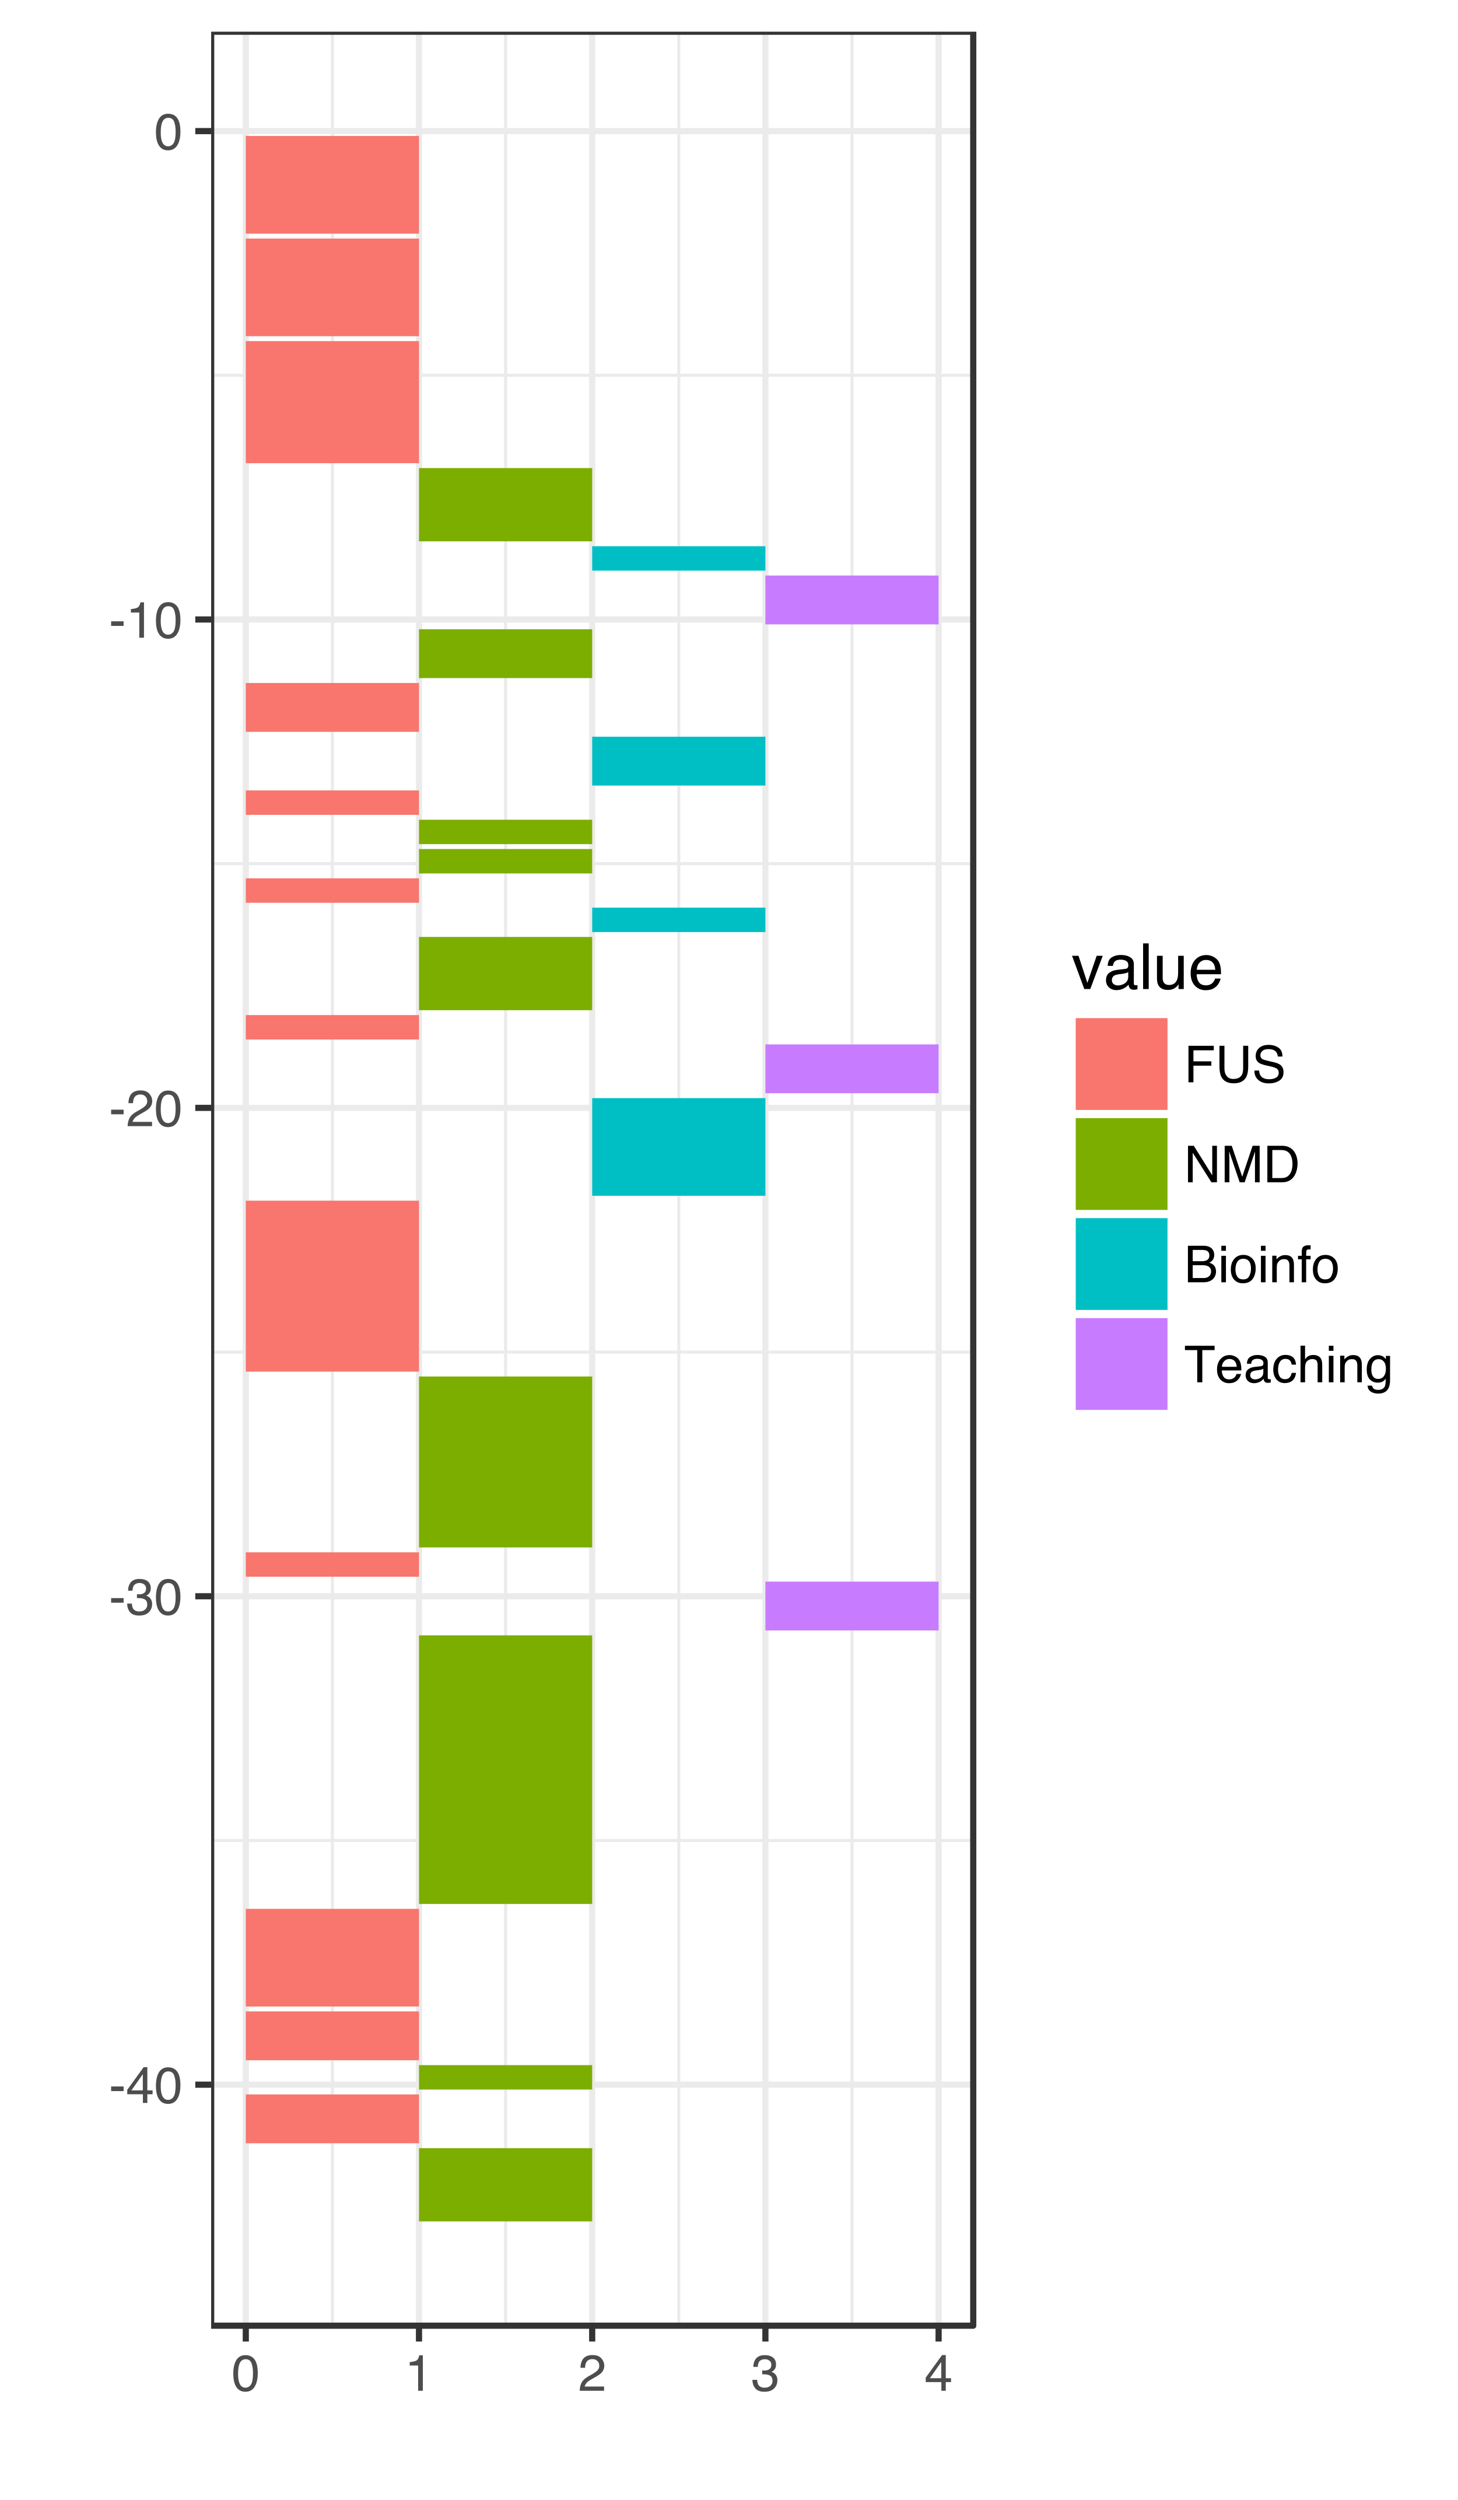 <?xml version="1.0" encoding="UTF-8"?>
<svg xmlns="http://www.w3.org/2000/svg" xmlns:xlink="http://www.w3.org/1999/xlink" width="252pt" height="432pt" viewBox="0 0 252 432" version="1.1">
<defs>
<g>
<symbol overflow="visible" id="glyph0-0">
<path style="stroke:none;" d="M 0.281 0 L 0.281 -6.312 L 5.297 -6.312 L 5.297 0 Z M 4.5 -0.797 L 4.5 -5.516 L 1.078 -5.516 L 1.078 -0.797 Z "/>
</symbol>
<symbol overflow="visible" id="glyph0-1">
<path style="stroke:none;" d="M 0.359 -2.844 L 2.516 -2.844 L 2.516 -2.047 L 0.359 -2.047 Z "/>
</symbol>
<symbol overflow="visible" id="glyph0-2">
<path style="stroke:none;" d="M 2.906 -2.172 L 2.906 -4.969 L 0.938 -2.172 Z M 2.922 0 L 2.922 -1.5 L 0.219 -1.5 L 0.219 -2.266 L 3.047 -6.172 L 3.688 -6.172 L 3.688 -2.172 L 4.594 -2.172 L 4.594 -1.5 L 3.688 -1.5 L 3.688 0 Z "/>
</symbol>
<symbol overflow="visible" id="glyph0-3">
<path style="stroke:none;" d="M 2.375 -6.156 C 3.176 -6.156 3.754 -5.828 4.109 -5.172 C 4.379 -4.66 4.516 -3.961 4.516 -3.078 C 4.516 -2.242 4.391 -1.555 4.141 -1.016 C 3.785 -0.223 3.195 0.172 2.375 0.172 C 1.633 0.172 1.082 -0.148 0.719 -0.797 C 0.426 -1.328 0.281 -2.047 0.281 -2.953 C 0.281 -3.648 0.367 -4.25 0.547 -4.75 C 0.879 -5.688 1.488 -6.156 2.375 -6.156 Z M 2.375 -0.531 C 2.77 -0.531 3.086 -0.707 3.328 -1.062 C 3.566 -1.426 3.688 -2.086 3.688 -3.047 C 3.688 -3.754 3.598 -4.332 3.422 -4.781 C 3.254 -5.227 2.922 -5.453 2.422 -5.453 C 1.973 -5.453 1.641 -5.238 1.422 -4.812 C 1.211 -4.383 1.109 -3.754 1.109 -2.922 C 1.109 -2.297 1.176 -1.789 1.312 -1.406 C 1.52 -0.82 1.875 -0.531 2.375 -0.531 Z "/>
</symbol>
<symbol overflow="visible" id="glyph0-4">
<path style="stroke:none;" d="M 2.281 0.172 C 1.551 0.172 1.02 -0.023 0.688 -0.422 C 0.363 -0.828 0.203 -1.316 0.203 -1.891 L 1.016 -1.891 C 1.047 -1.492 1.117 -1.203 1.234 -1.016 C 1.441 -0.691 1.805 -0.531 2.328 -0.531 C 2.734 -0.531 3.055 -0.641 3.297 -0.859 C 3.547 -1.078 3.672 -1.359 3.672 -1.703 C 3.672 -2.129 3.539 -2.426 3.281 -2.594 C 3.031 -2.758 2.672 -2.844 2.203 -2.844 C 2.148 -2.844 2.098 -2.844 2.047 -2.844 C 1.992 -2.844 1.941 -2.844 1.891 -2.844 L 1.891 -3.516 C 1.973 -3.516 2.039 -3.508 2.094 -3.5 C 2.145 -3.5 2.203 -3.5 2.266 -3.5 C 2.555 -3.5 2.797 -3.547 2.984 -3.641 C 3.305 -3.797 3.469 -4.082 3.469 -4.5 C 3.469 -4.801 3.359 -5.035 3.141 -5.203 C 2.922 -5.367 2.672 -5.453 2.391 -5.453 C 1.867 -5.453 1.508 -5.281 1.312 -4.938 C 1.207 -4.75 1.145 -4.477 1.125 -4.125 L 0.359 -4.125 C 0.359 -4.582 0.453 -4.973 0.641 -5.297 C 0.953 -5.867 1.504 -6.156 2.297 -6.156 C 2.93 -6.156 3.422 -6.016 3.766 -5.734 C 4.109 -5.461 4.281 -5.062 4.281 -4.531 C 4.281 -4.145 4.176 -3.836 3.969 -3.609 C 3.844 -3.461 3.68 -3.348 3.484 -3.266 C 3.805 -3.172 4.055 -3 4.234 -2.75 C 4.422 -2.5 4.516 -2.191 4.516 -1.828 C 4.516 -1.234 4.316 -0.75 3.922 -0.375 C 3.535 -0.008 2.988 0.172 2.281 0.172 Z "/>
</symbol>
<symbol overflow="visible" id="glyph0-5">
<path style="stroke:none;" d="M 0.281 0 C 0.301 -0.531 0.406 -0.988 0.594 -1.375 C 0.789 -1.77 1.164 -2.129 1.719 -2.453 L 2.547 -2.922 C 2.91 -3.141 3.164 -3.328 3.312 -3.484 C 3.551 -3.711 3.672 -3.984 3.672 -4.297 C 3.672 -4.648 3.562 -4.93 3.344 -5.141 C 3.133 -5.359 2.848 -5.469 2.484 -5.469 C 1.961 -5.469 1.598 -5.266 1.391 -4.859 C 1.285 -4.648 1.227 -4.352 1.219 -3.969 L 0.422 -3.969 C 0.43 -4.5 0.531 -4.938 0.719 -5.281 C 1.051 -5.875 1.645 -6.172 2.5 -6.172 C 3.195 -6.172 3.707 -5.977 4.031 -5.594 C 4.363 -5.219 4.531 -4.797 4.531 -4.328 C 4.531 -3.836 4.352 -3.414 4 -3.062 C 3.801 -2.863 3.441 -2.617 2.922 -2.328 L 2.344 -2 C 2.062 -1.844 1.836 -1.695 1.672 -1.562 C 1.391 -1.312 1.211 -1.035 1.141 -0.734 L 4.5 -0.734 L 4.5 0 Z "/>
</symbol>
<symbol overflow="visible" id="glyph0-6">
<path style="stroke:none;" d="M 0.844 -4.359 L 0.844 -4.953 C 1.395 -5.004 1.781 -5.094 2 -5.219 C 2.227 -5.344 2.395 -5.645 2.5 -6.125 L 3.109 -6.125 L 3.109 0 L 2.297 0 L 2.297 -4.359 Z "/>
</symbol>
<symbol overflow="visible" id="glyph0-7">
<path style="stroke:none;" d="M 0.75 -6.312 L 5.125 -6.312 L 5.125 -5.531 L 1.609 -5.531 L 1.609 -3.625 L 4.703 -3.625 L 4.703 -2.875 L 1.609 -2.875 L 1.609 0 L 0.75 0 Z "/>
</symbol>
<symbol overflow="visible" id="glyph0-8">
<path style="stroke:none;" d="M 1.594 -6.312 L 1.594 -2.406 C 1.594 -1.945 1.68 -1.566 1.859 -1.266 C 2.109 -0.805 2.535 -0.578 3.141 -0.578 C 3.867 -0.578 4.363 -0.828 4.625 -1.328 C 4.758 -1.598 4.828 -1.957 4.828 -2.406 L 4.828 -6.312 L 5.703 -6.312 L 5.703 -2.766 C 5.703 -1.992 5.598 -1.395 5.391 -0.969 C 5.004 -0.207 4.281 0.172 3.219 0.172 C 2.145 0.172 1.422 -0.207 1.047 -0.969 C 0.836 -1.395 0.734 -1.992 0.734 -2.766 L 0.734 -6.312 Z M 3.219 -6.312 Z "/>
</symbol>
<symbol overflow="visible" id="glyph0-9">
<path style="stroke:none;" d="M 1.234 -2.031 C 1.254 -1.676 1.336 -1.383 1.484 -1.156 C 1.766 -0.738 2.266 -0.531 2.984 -0.531 C 3.305 -0.531 3.598 -0.578 3.859 -0.672 C 4.367 -0.848 4.625 -1.164 4.625 -1.625 C 4.625 -1.969 4.516 -2.211 4.297 -2.359 C 4.078 -2.504 3.738 -2.629 3.281 -2.734 L 2.422 -2.922 C 1.859 -3.055 1.461 -3.195 1.234 -3.344 C 0.836 -3.602 0.641 -4 0.641 -4.531 C 0.641 -5.094 0.832 -5.555 1.219 -5.922 C 1.613 -6.285 2.172 -6.469 2.891 -6.469 C 3.555 -6.469 4.117 -6.305 4.578 -5.984 C 5.035 -5.672 5.266 -5.16 5.266 -4.453 L 4.469 -4.453 C 4.426 -4.797 4.332 -5.055 4.188 -5.234 C 3.926 -5.566 3.484 -5.734 2.859 -5.734 C 2.359 -5.734 2 -5.625 1.781 -5.406 C 1.562 -5.195 1.453 -4.953 1.453 -4.672 C 1.453 -4.359 1.578 -4.133 1.828 -4 C 2.004 -3.906 2.391 -3.789 2.984 -3.656 L 3.859 -3.453 C 4.285 -3.348 4.617 -3.211 4.859 -3.047 C 5.254 -2.754 5.453 -2.328 5.453 -1.766 C 5.453 -1.066 5.195 -0.566 4.688 -0.266 C 4.188 0.035 3.598 0.188 2.922 0.188 C 2.141 0.188 1.523 -0.016 1.078 -0.422 C 0.629 -0.816 0.41 -1.352 0.422 -2.031 Z M 2.953 -6.484 Z "/>
</symbol>
<symbol overflow="visible" id="glyph0-10">
<path style="stroke:none;" d="M 0.672 -6.312 L 1.672 -6.312 L 4.859 -1.203 L 4.859 -6.312 L 5.672 -6.312 L 5.672 0 L 4.719 0 L 1.484 -5.109 L 1.484 0 L 0.672 0 Z M 3.125 -6.312 Z "/>
</symbol>
<symbol overflow="visible" id="glyph0-11">
<path style="stroke:none;" d="M 0.656 -6.312 L 1.875 -6.312 L 3.688 -0.969 L 5.484 -6.312 L 6.703 -6.312 L 6.703 0 L 5.891 0 L 5.891 -3.719 C 5.891 -3.852 5.891 -4.066 5.891 -4.359 C 5.898 -4.66 5.906 -4.984 5.906 -5.328 L 4.109 0 L 3.25 0 L 1.438 -5.328 L 1.438 -5.125 C 1.438 -4.969 1.441 -4.734 1.453 -4.422 C 1.461 -4.109 1.469 -3.875 1.469 -3.719 L 1.469 0 L 0.656 0 Z "/>
</symbol>
<symbol overflow="visible" id="glyph0-12">
<path style="stroke:none;" d="M 3.094 -0.734 C 3.383 -0.734 3.625 -0.766 3.812 -0.828 C 4.133 -0.93 4.406 -1.145 4.625 -1.469 C 4.789 -1.719 4.91 -2.039 4.984 -2.438 C 5.023 -2.676 5.047 -2.898 5.047 -3.109 C 5.047 -3.891 4.891 -4.492 4.578 -4.922 C 4.273 -5.359 3.773 -5.578 3.078 -5.578 L 1.562 -5.578 L 1.562 -0.734 Z M 0.703 -6.312 L 3.266 -6.312 C 4.129 -6.312 4.801 -6.004 5.281 -5.391 C 5.707 -4.828 5.922 -4.113 5.922 -3.25 C 5.922 -2.582 5.797 -1.977 5.547 -1.438 C 5.098 -0.477 4.332 0 3.25 0 L 0.703 0 Z "/>
</symbol>
<symbol overflow="visible" id="glyph0-13">
<path style="stroke:none;" d="M 3.047 -3.641 C 3.398 -3.641 3.68 -3.691 3.891 -3.797 C 4.203 -3.953 4.359 -4.234 4.359 -4.641 C 4.359 -5.055 4.191 -5.336 3.859 -5.484 C 3.66 -5.555 3.379 -5.594 3.016 -5.594 L 1.484 -5.594 L 1.484 -3.641 Z M 3.328 -0.734 C 3.848 -0.734 4.223 -0.883 4.453 -1.188 C 4.586 -1.375 4.656 -1.602 4.656 -1.875 C 4.656 -2.332 4.453 -2.645 4.047 -2.812 C 3.828 -2.906 3.539 -2.953 3.188 -2.953 L 1.484 -2.953 L 1.484 -0.734 Z M 0.656 -6.312 L 3.359 -6.312 C 4.098 -6.312 4.625 -6.086 4.938 -5.641 C 5.113 -5.379 5.203 -5.082 5.203 -4.75 C 5.203 -4.352 5.094 -4.023 4.875 -3.766 C 4.75 -3.629 4.578 -3.504 4.359 -3.391 C 4.68 -3.273 4.926 -3.141 5.094 -2.984 C 5.375 -2.703 5.516 -2.32 5.516 -1.844 C 5.516 -1.438 5.391 -1.066 5.141 -0.734 C 4.754 -0.242 4.145 0 3.312 0 L 0.656 0 Z "/>
</symbol>
<symbol overflow="visible" id="glyph0-14">
<path style="stroke:none;" d="M 0.562 -4.578 L 1.359 -4.578 L 1.359 0 L 0.562 0 Z M 0.562 -6.312 L 1.359 -6.312 L 1.359 -5.438 L 0.562 -5.438 Z "/>
</symbol>
<symbol overflow="visible" id="glyph0-15">
<path style="stroke:none;" d="M 2.391 -0.5 C 2.898 -0.5 3.25 -0.691 3.438 -1.078 C 3.633 -1.461 3.734 -1.895 3.734 -2.375 C 3.734 -2.801 3.664 -3.148 3.531 -3.422 C 3.312 -3.848 2.938 -4.062 2.406 -4.062 C 1.926 -4.062 1.578 -3.879 1.359 -3.516 C 1.148 -3.16 1.047 -2.727 1.047 -2.219 C 1.047 -1.727 1.148 -1.316 1.359 -0.984 C 1.578 -0.66 1.922 -0.5 2.391 -0.5 Z M 2.422 -4.734 C 3.016 -4.734 3.516 -4.535 3.922 -4.141 C 4.336 -3.742 4.547 -3.16 4.547 -2.391 C 4.547 -1.648 4.363 -1.035 4 -0.547 C 3.633 -0.066 3.07 0.172 2.312 0.172 C 1.688 0.172 1.188 -0.039 0.812 -0.469 C 0.438 -0.895 0.25 -1.473 0.25 -2.203 C 0.25 -2.973 0.445 -3.586 0.844 -4.047 C 1.238 -4.504 1.766 -4.734 2.422 -4.734 Z M 2.391 -4.719 Z "/>
</symbol>
<symbol overflow="visible" id="glyph0-16">
<path style="stroke:none;" d="M 0.562 -4.594 L 1.297 -4.594 L 1.297 -3.953 C 1.516 -4.211 1.742 -4.398 1.984 -4.516 C 2.234 -4.641 2.508 -4.703 2.812 -4.703 C 3.457 -4.703 3.895 -4.473 4.125 -4.016 C 4.25 -3.766 4.312 -3.41 4.312 -2.953 L 4.312 0 L 3.531 0 L 3.531 -2.906 C 3.531 -3.176 3.488 -3.398 3.406 -3.578 C 3.27 -3.859 3.02 -4 2.656 -4 C 2.477 -4 2.328 -3.984 2.203 -3.953 C 1.992 -3.891 1.812 -3.766 1.656 -3.578 C 1.52 -3.422 1.43 -3.258 1.391 -3.094 C 1.359 -2.938 1.344 -2.707 1.344 -2.406 L 1.344 0 L 0.562 0 Z M 2.391 -4.719 Z "/>
</symbol>
<symbol overflow="visible" id="glyph0-17">
<path style="stroke:none;" d="M 0.766 -5.297 C 0.773 -5.617 0.828 -5.852 0.922 -6 C 1.109 -6.27 1.457 -6.406 1.969 -6.406 C 2.02 -6.406 2.07 -6.398 2.125 -6.391 C 2.176 -6.391 2.234 -6.391 2.297 -6.391 L 2.297 -5.672 C 2.211 -5.68 2.156 -5.688 2.125 -5.688 C 2.094 -5.688 2.055 -5.688 2.016 -5.688 C 1.785 -5.688 1.645 -5.625 1.594 -5.5 C 1.551 -5.383 1.531 -5.078 1.531 -4.578 L 2.297 -4.578 L 2.297 -3.969 L 1.531 -3.969 L 1.531 0 L 0.766 0 L 0.766 -3.969 L 0.125 -3.969 L 0.125 -4.578 L 0.766 -4.578 Z "/>
</symbol>
<symbol overflow="visible" id="glyph0-18">
<path style="stroke:none;" d="M 5.266 -6.312 L 5.266 -5.562 L 3.141 -5.562 L 3.141 0 L 2.266 0 L 2.266 -5.562 L 0.141 -5.562 L 0.141 -6.312 Z "/>
</symbol>
<symbol overflow="visible" id="glyph0-19">
<path style="stroke:none;" d="M 2.484 -4.703 C 2.805 -4.703 3.117 -4.625 3.422 -4.469 C 3.734 -4.32 3.969 -4.125 4.125 -3.875 C 4.281 -3.645 4.383 -3.375 4.438 -3.062 C 4.488 -2.852 4.516 -2.516 4.516 -2.047 L 1.141 -2.047 C 1.148 -1.586 1.258 -1.211 1.469 -0.922 C 1.676 -0.641 1.992 -0.5 2.422 -0.5 C 2.828 -0.5 3.148 -0.633 3.391 -0.906 C 3.523 -1.062 3.625 -1.238 3.688 -1.438 L 4.453 -1.438 C 4.43 -1.27 4.363 -1.082 4.25 -0.875 C 4.133 -0.664 4.004 -0.5 3.859 -0.375 C 3.629 -0.145 3.344 0.008 3 0.094 C 2.812 0.133 2.598 0.156 2.359 0.156 C 1.785 0.156 1.301 -0.051 0.906 -0.469 C 0.508 -0.883 0.312 -1.469 0.312 -2.219 C 0.312 -2.945 0.508 -3.539 0.906 -4 C 1.312 -4.469 1.836 -4.703 2.484 -4.703 Z M 3.719 -2.672 C 3.688 -3.004 3.613 -3.27 3.5 -3.469 C 3.281 -3.844 2.926 -4.031 2.438 -4.031 C 2.082 -4.031 1.785 -3.898 1.547 -3.641 C 1.305 -3.391 1.176 -3.066 1.156 -2.672 Z M 2.406 -4.719 Z "/>
</symbol>
<symbol overflow="visible" id="glyph0-20">
<path style="stroke:none;" d="M 1.156 -1.219 C 1.156 -1 1.238 -0.82 1.406 -0.688 C 1.57 -0.562 1.766 -0.5 1.984 -0.5 C 2.254 -0.5 2.52 -0.562 2.781 -0.688 C 3.207 -0.895 3.422 -1.238 3.422 -1.719 L 3.422 -2.344 C 3.328 -2.281 3.203 -2.227 3.047 -2.188 C 2.898 -2.145 2.754 -2.117 2.609 -2.109 L 2.141 -2.047 C 1.867 -2.004 1.66 -1.945 1.516 -1.875 C 1.273 -1.738 1.156 -1.52 1.156 -1.219 Z M 3.031 -2.781 C 3.207 -2.812 3.328 -2.891 3.391 -3.016 C 3.422 -3.078 3.438 -3.176 3.438 -3.312 C 3.438 -3.57 3.344 -3.758 3.156 -3.875 C 2.969 -4 2.703 -4.062 2.359 -4.062 C 1.953 -4.062 1.664 -3.953 1.5 -3.734 C 1.406 -3.609 1.344 -3.43 1.312 -3.203 L 0.594 -3.203 C 0.602 -3.766 0.785 -4.156 1.141 -4.375 C 1.492 -4.602 1.906 -4.719 2.375 -4.719 C 2.914 -4.719 3.352 -4.613 3.688 -4.406 C 4.02 -4.195 4.188 -3.875 4.188 -3.438 L 4.188 -0.797 C 4.188 -0.711 4.203 -0.645 4.234 -0.594 C 4.273 -0.551 4.348 -0.531 4.453 -0.531 C 4.484 -0.531 4.52 -0.531 4.562 -0.531 C 4.602 -0.531 4.648 -0.535 4.703 -0.547 L 4.703 0.016 C 4.578 0.055 4.484 0.078 4.422 0.078 C 4.359 0.086 4.273 0.094 4.172 0.094 C 3.898 0.094 3.707 0 3.594 -0.188 C 3.531 -0.281 3.484 -0.422 3.453 -0.609 C 3.297 -0.398 3.07 -0.219 2.781 -0.062 C 2.488 0.082 2.16 0.156 1.797 0.156 C 1.367 0.156 1.02 0.023 0.75 -0.234 C 0.488 -0.492 0.359 -0.816 0.359 -1.203 C 0.359 -1.629 0.488 -1.957 0.75 -2.188 C 1.02 -2.426 1.367 -2.578 1.797 -2.641 Z M 2.391 -4.719 Z "/>
</symbol>
<symbol overflow="visible" id="glyph0-21">
<path style="stroke:none;" d="M 2.344 -4.734 C 2.863 -4.734 3.285 -4.609 3.609 -4.359 C 3.93 -4.109 4.125 -3.672 4.188 -3.047 L 3.438 -3.047 C 3.395 -3.336 3.289 -3.578 3.125 -3.766 C 2.957 -3.953 2.695 -4.047 2.344 -4.047 C 1.852 -4.047 1.5 -3.801 1.281 -3.312 C 1.145 -3.008 1.078 -2.629 1.078 -2.172 C 1.078 -1.703 1.172 -1.312 1.359 -1 C 1.555 -0.688 1.867 -0.531 2.297 -0.531 C 2.609 -0.531 2.859 -0.625 3.047 -0.812 C 3.234 -1.008 3.363 -1.281 3.438 -1.625 L 4.188 -1.625 C 4.102 -1.02 3.891 -0.57 3.547 -0.281 C 3.203 0 2.766 0.141 2.234 0.141 C 1.629 0.141 1.145 -0.078 0.781 -0.516 C 0.426 -0.961 0.25 -1.516 0.25 -2.172 C 0.25 -2.984 0.445 -3.613 0.844 -4.062 C 1.238 -4.508 1.738 -4.734 2.344 -4.734 Z M 2.219 -4.719 Z "/>
</symbol>
<symbol overflow="visible" id="glyph0-22">
<path style="stroke:none;" d="M 0.562 -6.328 L 1.344 -6.328 L 1.344 -3.984 C 1.52 -4.211 1.68 -4.375 1.828 -4.469 C 2.078 -4.633 2.391 -4.719 2.766 -4.719 C 3.43 -4.719 3.883 -4.484 4.125 -4.016 C 4.25 -3.754 4.312 -3.398 4.312 -2.953 L 4.312 0 L 3.516 0 L 3.516 -2.906 C 3.516 -3.238 3.473 -3.484 3.391 -3.641 C 3.254 -3.891 2.992 -4.016 2.609 -4.016 C 2.285 -4.016 1.992 -3.906 1.734 -3.688 C 1.473 -3.469 1.344 -3.051 1.344 -2.438 L 1.344 0 L 0.562 0 Z "/>
</symbol>
<symbol overflow="visible" id="glyph0-23">
<path style="stroke:none;" d="M 2.188 -4.688 C 2.551 -4.688 2.867 -4.598 3.141 -4.422 C 3.285 -4.316 3.43 -4.172 3.578 -3.984 L 3.578 -4.562 L 4.297 -4.562 L 4.297 -0.375 C 4.297 0.207 4.207 0.672 4.031 1.016 C 3.719 1.641 3.113 1.953 2.219 1.953 C 1.727 1.953 1.312 1.836 0.969 1.609 C 0.633 1.391 0.445 1.047 0.406 0.578 L 1.188 0.578 C 1.227 0.773 1.301 0.93 1.406 1.047 C 1.582 1.223 1.859 1.312 2.234 1.312 C 2.828 1.312 3.219 1.098 3.406 0.672 C 3.508 0.43 3.555 -0.004 3.547 -0.641 C 3.391 -0.398 3.203 -0.223 2.984 -0.109 C 2.773 0.004 2.488 0.062 2.125 0.062 C 1.633 0.062 1.203 -0.113 0.828 -0.469 C 0.453 -0.82 0.266 -1.41 0.266 -2.234 C 0.266 -3.004 0.453 -3.602 0.828 -4.031 C 1.203 -4.469 1.656 -4.688 2.188 -4.688 Z M 3.578 -2.312 C 3.578 -2.883 3.457 -3.305 3.219 -3.578 C 2.988 -3.859 2.691 -4 2.328 -4 C 1.785 -4 1.414 -3.742 1.219 -3.234 C 1.113 -2.961 1.062 -2.609 1.062 -2.172 C 1.062 -1.648 1.164 -1.254 1.375 -0.984 C 1.582 -0.711 1.863 -0.578 2.219 -0.578 C 2.77 -0.578 3.16 -0.828 3.391 -1.328 C 3.516 -1.609 3.578 -1.938 3.578 -2.312 Z M 2.281 -4.719 Z "/>
</symbol>
<symbol overflow="visible" id="glyph1-0">
<path style="stroke:none;" d="M 0.359 0 L 0.359 -7.891 L 6.625 -7.891 L 6.625 0 Z M 5.625 -0.984 L 5.625 -6.906 L 1.344 -6.906 L 1.344 -0.984 Z "/>
</symbol>
<symbol overflow="visible" id="glyph1-1">
<path style="stroke:none;" d="M 1.188 -5.75 L 2.719 -1.062 L 4.328 -5.75 L 5.375 -5.75 L 3.219 0 L 2.188 0 L 0.062 -5.75 Z "/>
</symbol>
<symbol overflow="visible" id="glyph1-2">
<path style="stroke:none;" d="M 1.453 -1.531 C 1.453 -1.25 1.551 -1.023 1.75 -0.859 C 1.957 -0.703 2.203 -0.625 2.484 -0.625 C 2.816 -0.625 3.145 -0.703 3.469 -0.859 C 4.008 -1.117 4.281 -1.551 4.281 -2.156 L 4.281 -2.922 C 4.156 -2.848 4 -2.785 3.812 -2.734 C 3.633 -2.691 3.453 -2.656 3.266 -2.625 L 2.688 -2.562 C 2.332 -2.508 2.066 -2.438 1.891 -2.344 C 1.598 -2.164 1.453 -1.895 1.453 -1.531 Z M 3.797 -3.484 C 4.016 -3.516 4.16 -3.609 4.234 -3.766 C 4.273 -3.848 4.297 -3.973 4.297 -4.141 C 4.297 -4.461 4.176 -4.695 3.938 -4.844 C 3.707 -5 3.375 -5.078 2.938 -5.078 C 2.438 -5.078 2.082 -4.941 1.875 -4.672 C 1.75 -4.516 1.672 -4.289 1.641 -4 L 0.734 -4 C 0.754 -4.707 0.984 -5.195 1.422 -5.469 C 1.867 -5.75 2.383 -5.891 2.969 -5.891 C 3.645 -5.891 4.191 -5.758 4.609 -5.5 C 5.035 -5.25 5.25 -4.848 5.25 -4.297 L 5.25 -0.984 C 5.25 -0.891 5.266 -0.812 5.297 -0.75 C 5.336 -0.688 5.426 -0.656 5.562 -0.656 C 5.602 -0.656 5.648 -0.656 5.703 -0.656 C 5.766 -0.664 5.82 -0.676 5.875 -0.688 L 5.875 0.031 C 5.727 0.07 5.613 0.098 5.531 0.109 C 5.457 0.117 5.352 0.125 5.219 0.125 C 4.883 0.125 4.641 0.004 4.484 -0.234 C 4.41 -0.359 4.359 -0.535 4.328 -0.766 C 4.129 -0.504 3.844 -0.281 3.469 -0.094 C 3.102 0.094 2.695 0.188 2.25 0.188 C 1.719 0.188 1.281 0.023 0.938 -0.297 C 0.602 -0.617 0.438 -1.023 0.438 -1.516 C 0.438 -2.047 0.602 -2.457 0.938 -2.75 C 1.27 -3.039 1.707 -3.223 2.25 -3.297 Z M 2.984 -5.891 Z "/>
</symbol>
<symbol overflow="visible" id="glyph1-3">
<path style="stroke:none;" d="M 0.734 -7.891 L 1.703 -7.891 L 1.703 0 L 0.734 0 Z "/>
</symbol>
<symbol overflow="visible" id="glyph1-4">
<path style="stroke:none;" d="M 1.672 -5.75 L 1.672 -1.938 C 1.672 -1.645 1.719 -1.406 1.812 -1.219 C 1.988 -0.875 2.312 -0.703 2.781 -0.703 C 3.445 -0.703 3.906 -1 4.156 -1.594 C 4.281 -1.914 4.344 -2.359 4.344 -2.922 L 4.344 -5.75 L 5.312 -5.75 L 5.312 0 L 4.406 0 L 4.422 -0.844 C 4.297 -0.625 4.141 -0.441 3.953 -0.297 C 3.578 0.004 3.129 0.156 2.609 0.156 C 1.785 0.156 1.223 -0.117 0.922 -0.672 C 0.766 -0.961 0.688 -1.352 0.688 -1.844 L 0.688 -5.75 Z M 3 -5.891 Z "/>
</symbol>
<symbol overflow="visible" id="glyph1-5">
<path style="stroke:none;" d="M 3.109 -5.875 C 3.516 -5.875 3.906 -5.781 4.281 -5.594 C 4.664 -5.406 4.961 -5.156 5.172 -4.844 C 5.359 -4.562 5.484 -4.223 5.547 -3.828 C 5.609 -3.566 5.641 -3.145 5.641 -2.562 L 1.422 -2.562 C 1.441 -1.977 1.578 -1.508 1.828 -1.156 C 2.086 -0.812 2.488 -0.641 3.031 -0.641 C 3.539 -0.641 3.945 -0.805 4.25 -1.141 C 4.414 -1.328 4.535 -1.551 4.609 -1.812 L 5.562 -1.812 C 5.531 -1.594 5.441 -1.352 5.297 -1.094 C 5.16 -0.832 5.004 -0.625 4.828 -0.469 C 4.535 -0.176 4.176 0.02 3.75 0.125 C 3.508 0.176 3.242 0.203 2.953 0.203 C 2.234 0.203 1.625 -0.055 1.125 -0.578 C 0.633 -1.098 0.391 -1.828 0.391 -2.766 C 0.391 -3.691 0.641 -4.441 1.141 -5.016 C 1.641 -5.586 2.297 -5.875 3.109 -5.875 Z M 4.641 -3.328 C 4.609 -3.754 4.52 -4.094 4.375 -4.344 C 4.102 -4.801 3.66 -5.031 3.047 -5.031 C 2.598 -5.031 2.223 -4.867 1.922 -4.547 C 1.629 -4.234 1.473 -3.828 1.453 -3.328 Z M 3.016 -5.891 Z "/>
</symbol>
</g>
<clipPath id="clip1">
  <path d="M 36.496 5.48 L 169 5.48 L 169 402 L 36.496 402 Z "/>
</clipPath>
<clipPath id="clip2">
  <path d="M 36.496 317 L 169 317 L 169 319 L 36.496 319 Z "/>
</clipPath>
<clipPath id="clip3">
  <path d="M 36.496 233 L 169 233 L 169 234 L 36.496 234 Z "/>
</clipPath>
<clipPath id="clip4">
  <path d="M 36.496 148 L 169 148 L 169 150 L 36.496 150 Z "/>
</clipPath>
<clipPath id="clip5">
  <path d="M 36.496 64 L 169 64 L 169 66 L 36.496 66 Z "/>
</clipPath>
<clipPath id="clip6">
  <path d="M 57 5.48 L 58 5.48 L 58 402.906 L 57 402.906 Z "/>
</clipPath>
<clipPath id="clip7">
  <path d="M 87 5.48 L 88 5.48 L 88 402.906 L 87 402.906 Z "/>
</clipPath>
<clipPath id="clip8">
  <path d="M 117 5.48 L 118 5.48 L 118 402.906 L 117 402.906 Z "/>
</clipPath>
<clipPath id="clip9">
  <path d="M 146 5.48 L 148 5.48 L 148 402.906 L 146 402.906 Z "/>
</clipPath>
<clipPath id="clip10">
  <path d="M 36.496 359 L 169 359 L 169 361 L 36.496 361 Z "/>
</clipPath>
<clipPath id="clip11">
  <path d="M 36.496 275 L 169 275 L 169 277 L 36.496 277 Z "/>
</clipPath>
<clipPath id="clip12">
  <path d="M 36.496 190 L 169 190 L 169 192 L 36.496 192 Z "/>
</clipPath>
<clipPath id="clip13">
  <path d="M 36.496 106 L 169 106 L 169 108 L 36.496 108 Z "/>
</clipPath>
<clipPath id="clip14">
  <path d="M 36.496 22 L 169 22 L 169 24 L 36.496 24 Z "/>
</clipPath>
<clipPath id="clip15">
  <path d="M 41 5.48 L 44 5.48 L 44 402.906 L 41 402.906 Z "/>
</clipPath>
<clipPath id="clip16">
  <path d="M 71 5.48 L 73 5.48 L 73 402.906 L 71 402.906 Z "/>
</clipPath>
<clipPath id="clip17">
  <path d="M 101 5.48 L 103 5.48 L 103 402.906 L 101 402.906 Z "/>
</clipPath>
<clipPath id="clip18">
  <path d="M 131 5.48 L 133 5.48 L 133 402.906 L 131 402.906 Z "/>
</clipPath>
<clipPath id="clip19">
  <path d="M 161 5.48 L 163 5.48 L 163 402.906 L 161 402.906 Z "/>
</clipPath>
<clipPath id="clip20">
  <path d="M 36.496 5.48 L 169 5.48 L 169 402.906 L 36.496 402.906 Z "/>
</clipPath>
</defs>
<g id="surface1">
<rect x="0" y="0" width="252" height="432" style="fill:rgb(100%,100%,100%);fill-opacity:1;stroke:none;"/>
<rect x="0" y="0" width="252" height="432" style="fill:rgb(100%,100%,100%);fill-opacity:1;stroke:none;"/>
<path style="fill:none;stroke-width:1.067;stroke-linecap:round;stroke-linejoin:round;stroke:rgb(100%,100%,100%);stroke-opacity:1;stroke-miterlimit:10;" d="M 0 432 L 252 432 L 252 0 L 0 0 Z "/>
<g clip-path="url(#clip1)" clip-rule="nonzero">
<path style=" stroke:none;fill-rule:nonzero;fill:rgb(100%,100%,100%);fill-opacity:1;" d="M 36.496 401.906 L 168.215 401.906 L 168.215 5.48 L 36.496 5.48 Z "/>
</g>
<g clip-path="url(#clip2)" clip-rule="nonzero">
<path style="fill:none;stroke-width:0.533;stroke-linecap:butt;stroke-linejoin:round;stroke:rgb(92.157%,92.157%,92.157%);stroke-opacity:1;stroke-miterlimit:10;" d="M 36.496 318.055 L 168.215 318.055 "/>
</g>
<g clip-path="url(#clip3)" clip-rule="nonzero">
<path style="fill:none;stroke-width:0.533;stroke-linecap:butt;stroke-linejoin:round;stroke:rgb(92.157%,92.157%,92.157%);stroke-opacity:1;stroke-miterlimit:10;" d="M 36.496 233.656 L 168.215 233.656 "/>
</g>
<g clip-path="url(#clip4)" clip-rule="nonzero">
<path style="fill:none;stroke-width:0.533;stroke-linecap:butt;stroke-linejoin:round;stroke:rgb(92.157%,92.157%,92.157%);stroke-opacity:1;stroke-miterlimit:10;" d="M 36.496 149.254 L 168.215 149.254 "/>
</g>
<g clip-path="url(#clip5)" clip-rule="nonzero">
<path style="fill:none;stroke-width:0.533;stroke-linecap:butt;stroke-linejoin:round;stroke:rgb(92.157%,92.157%,92.157%);stroke-opacity:1;stroke-miterlimit:10;" d="M 36.496 64.855 L 168.215 64.855 "/>
</g>
<g clip-path="url(#clip6)" clip-rule="nonzero">
<path style="fill:none;stroke-width:0.533;stroke-linecap:butt;stroke-linejoin:round;stroke:rgb(92.157%,92.157%,92.157%);stroke-opacity:1;stroke-miterlimit:10;" d="M 57.449 401.906 L 57.449 5.48 "/>
</g>
<g clip-path="url(#clip7)" clip-rule="nonzero">
<path style="fill:none;stroke-width:0.533;stroke-linecap:butt;stroke-linejoin:round;stroke:rgb(92.157%,92.157%,92.157%);stroke-opacity:1;stroke-miterlimit:10;" d="M 87.387 401.906 L 87.387 5.48 "/>
</g>
<g clip-path="url(#clip8)" clip-rule="nonzero">
<path style="fill:none;stroke-width:0.533;stroke-linecap:butt;stroke-linejoin:round;stroke:rgb(92.157%,92.157%,92.157%);stroke-opacity:1;stroke-miterlimit:10;" d="M 117.324 401.906 L 117.324 5.48 "/>
</g>
<g clip-path="url(#clip9)" clip-rule="nonzero">
<path style="fill:none;stroke-width:0.533;stroke-linecap:butt;stroke-linejoin:round;stroke:rgb(92.157%,92.157%,92.157%);stroke-opacity:1;stroke-miterlimit:10;" d="M 147.258 401.906 L 147.258 5.48 "/>
</g>
<g clip-path="url(#clip10)" clip-rule="nonzero">
<path style="fill:none;stroke-width:1.067;stroke-linecap:butt;stroke-linejoin:round;stroke:rgb(92.157%,92.157%,92.157%);stroke-opacity:1;stroke-miterlimit:10;" d="M 36.496 360.254 L 168.215 360.254 "/>
</g>
<g clip-path="url(#clip11)" clip-rule="nonzero">
<path style="fill:none;stroke-width:1.067;stroke-linecap:butt;stroke-linejoin:round;stroke:rgb(92.157%,92.157%,92.157%);stroke-opacity:1;stroke-miterlimit:10;" d="M 36.496 275.855 L 168.215 275.855 "/>
</g>
<g clip-path="url(#clip12)" clip-rule="nonzero">
<path style="fill:none;stroke-width:1.067;stroke-linecap:butt;stroke-linejoin:round;stroke:rgb(92.157%,92.157%,92.157%);stroke-opacity:1;stroke-miterlimit:10;" d="M 36.496 191.453 L 168.215 191.453 "/>
</g>
<g clip-path="url(#clip13)" clip-rule="nonzero">
<path style="fill:none;stroke-width:1.067;stroke-linecap:butt;stroke-linejoin:round;stroke:rgb(92.157%,92.157%,92.157%);stroke-opacity:1;stroke-miterlimit:10;" d="M 36.496 107.055 L 168.215 107.055 "/>
</g>
<g clip-path="url(#clip14)" clip-rule="nonzero">
<path style="fill:none;stroke-width:1.067;stroke-linecap:butt;stroke-linejoin:round;stroke:rgb(92.157%,92.157%,92.157%);stroke-opacity:1;stroke-miterlimit:10;" d="M 36.496 22.656 L 168.215 22.656 "/>
</g>
<g clip-path="url(#clip15)" clip-rule="nonzero">
<path style="fill:none;stroke-width:1.067;stroke-linecap:butt;stroke-linejoin:round;stroke:rgb(92.157%,92.157%,92.157%);stroke-opacity:1;stroke-miterlimit:10;" d="M 42.484 401.906 L 42.484 5.48 "/>
</g>
<g clip-path="url(#clip16)" clip-rule="nonzero">
<path style="fill:none;stroke-width:1.067;stroke-linecap:butt;stroke-linejoin:round;stroke:rgb(92.157%,92.157%,92.157%);stroke-opacity:1;stroke-miterlimit:10;" d="M 72.418 401.906 L 72.418 5.48 "/>
</g>
<g clip-path="url(#clip17)" clip-rule="nonzero">
<path style="fill:none;stroke-width:1.067;stroke-linecap:butt;stroke-linejoin:round;stroke:rgb(92.157%,92.157%,92.157%);stroke-opacity:1;stroke-miterlimit:10;" d="M 102.355 401.906 L 102.355 5.48 "/>
</g>
<g clip-path="url(#clip18)" clip-rule="nonzero">
<path style="fill:none;stroke-width:1.067;stroke-linecap:butt;stroke-linejoin:round;stroke:rgb(92.157%,92.157%,92.157%);stroke-opacity:1;stroke-miterlimit:10;" d="M 132.293 401.906 L 132.293 5.48 "/>
</g>
<g clip-path="url(#clip19)" clip-rule="nonzero">
<path style="fill:none;stroke-width:1.067;stroke-linecap:butt;stroke-linejoin:round;stroke:rgb(92.157%,92.157%,92.157%);stroke-opacity:1;stroke-miterlimit:10;" d="M 162.227 401.906 L 162.227 5.48 "/>
</g>
<path style=" stroke:none;fill-rule:nonzero;fill:rgb(97.255%,46.275%,42.745%);fill-opacity:1;" d="M 42.484 23.5 L 42.484 40.379 L 72.418 40.379 L 72.418 23.5 L 42.484 23.5 L 42.484 40.379 L 72.418 40.379 L 72.418 23.5 L 42.484 23.5 L 42.484 40.379 L 72.418 40.379 L 72.418 23.5 L 42.484 23.5 L 42.484 40.379 L 72.418 40.379 L 72.418 23.5 Z "/>
<path style=" stroke:none;fill-rule:nonzero;fill:rgb(97.255%,46.275%,42.745%);fill-opacity:1;" d="M 42.484 41.223 L 42.484 58.102 L 72.418 58.102 L 72.418 41.223 L 42.484 41.223 L 42.484 58.102 L 72.418 58.102 L 72.418 41.223 L 42.484 41.223 L 42.484 58.102 L 72.418 58.102 L 72.418 41.223 L 42.484 41.223 L 42.484 58.102 L 72.418 58.102 L 72.418 41.223 Z "/>
<path style=" stroke:none;fill-rule:nonzero;fill:rgb(97.255%,46.275%,42.745%);fill-opacity:1;" d="M 42.484 58.945 L 42.484 80.047 L 72.418 80.047 L 72.418 58.945 L 42.484 58.945 L 42.484 80.047 L 72.418 80.047 L 72.418 58.945 L 42.484 58.945 L 42.484 80.047 L 72.418 80.047 L 72.418 58.945 L 42.484 58.945 L 42.484 80.047 L 72.418 80.047 L 72.418 58.945 Z "/>
<path style=" stroke:none;fill-rule:nonzero;fill:rgb(48.627%,68.235%,0%);fill-opacity:1;" d="M 72.418 80.891 L 72.418 93.551 L 102.355 93.551 L 102.355 80.891 L 72.418 80.891 L 72.418 93.551 L 102.355 93.551 L 102.355 80.891 L 72.418 80.891 L 72.418 93.551 L 102.355 93.551 L 102.355 80.891 L 72.418 80.891 L 72.418 93.551 L 102.355 93.551 L 102.355 80.891 Z "/>
<path style=" stroke:none;fill-rule:nonzero;fill:rgb(0%,74.902%,76.863%);fill-opacity:1;" d="M 102.355 94.395 L 102.355 98.613 L 132.293 98.613 L 132.293 94.395 L 102.355 94.395 L 102.355 98.613 L 132.293 98.613 L 132.293 94.395 L 102.355 94.395 L 102.355 98.613 L 132.293 98.613 L 132.293 94.395 L 102.355 94.395 L 102.355 98.613 L 132.293 98.613 L 132.293 94.395 Z "/>
<path style=" stroke:none;fill-rule:nonzero;fill:rgb(78.039%,48.627%,100%);fill-opacity:1;" d="M 132.293 99.457 L 132.293 107.898 L 162.227 107.898 L 162.227 99.457 L 132.293 99.457 L 132.293 107.898 L 162.227 107.898 L 162.227 99.457 L 132.293 99.457 L 132.293 107.898 L 162.227 107.898 L 162.227 99.457 L 132.293 99.457 L 132.293 107.898 L 162.227 107.898 L 162.227 99.457 Z "/>
<path style=" stroke:none;fill-rule:nonzero;fill:rgb(48.627%,68.235%,0%);fill-opacity:1;" d="M 72.418 108.742 L 72.418 117.184 L 102.355 117.184 L 102.355 108.742 L 72.418 108.742 L 72.418 117.184 L 102.355 117.184 L 102.355 108.742 L 72.418 108.742 L 72.418 117.184 L 102.355 117.184 L 102.355 108.742 L 72.418 108.742 L 72.418 117.184 L 102.355 117.184 L 102.355 108.742 Z "/>
<path style=" stroke:none;fill-rule:nonzero;fill:rgb(97.255%,46.275%,42.745%);fill-opacity:1;" d="M 42.484 118.027 L 42.484 126.469 L 72.418 126.469 L 72.418 118.027 L 42.484 118.027 L 42.484 126.469 L 72.418 126.469 L 72.418 118.027 L 42.484 118.027 L 42.484 126.469 L 72.418 126.469 L 72.418 118.027 L 42.484 118.027 L 42.484 126.469 L 72.418 126.469 L 72.418 118.027 Z "/>
<path style=" stroke:none;fill-rule:nonzero;fill:rgb(0%,74.902%,76.863%);fill-opacity:1;" d="M 102.355 127.312 L 102.355 135.75 L 132.293 135.75 L 132.293 127.312 L 102.355 127.312 L 102.355 135.75 L 132.293 135.75 L 132.293 127.312 L 102.355 127.312 L 102.355 135.75 L 132.293 135.75 L 132.293 127.312 L 102.355 127.312 L 102.355 135.75 L 132.293 135.75 L 132.293 127.312 Z "/>
<path style=" stroke:none;fill-rule:nonzero;fill:rgb(97.255%,46.275%,42.745%);fill-opacity:1;" d="M 42.484 136.594 L 42.484 140.816 L 72.418 140.816 L 72.418 136.594 L 42.484 136.594 L 42.484 140.816 L 72.418 140.816 L 72.418 136.594 L 42.484 136.594 L 42.484 140.816 L 72.418 140.816 L 72.418 136.594 L 42.484 136.594 L 42.484 140.816 L 72.418 140.816 L 72.418 136.594 Z "/>
<path style=" stroke:none;fill-rule:nonzero;fill:rgb(48.627%,68.235%,0%);fill-opacity:1;" d="M 72.418 141.66 L 72.418 145.879 L 102.355 145.879 L 102.355 141.66 L 72.418 141.66 L 72.418 145.879 L 102.355 145.879 L 102.355 141.66 L 72.418 141.66 L 72.418 145.879 L 102.355 145.879 L 102.355 141.66 L 72.418 141.66 L 72.418 145.879 L 102.355 145.879 L 102.355 141.66 Z "/>
<path style=" stroke:none;fill-rule:nonzero;fill:rgb(48.627%,68.235%,0%);fill-opacity:1;" d="M 72.418 146.723 L 72.418 150.941 L 102.355 150.941 L 102.355 146.723 L 72.418 146.723 L 72.418 150.941 L 102.355 150.941 L 102.355 146.723 L 72.418 146.723 L 72.418 150.941 L 102.355 150.941 L 102.355 146.723 L 72.418 146.723 L 72.418 150.941 L 102.355 150.941 L 102.355 146.723 Z "/>
<path style=" stroke:none;fill-rule:nonzero;fill:rgb(97.255%,46.275%,42.745%);fill-opacity:1;" d="M 42.484 151.785 L 42.484 156.008 L 72.418 156.008 L 72.418 151.785 L 42.484 151.785 L 42.484 156.008 L 72.418 156.008 L 72.418 151.785 L 42.484 151.785 L 42.484 156.008 L 72.418 156.008 L 72.418 151.785 L 42.484 151.785 L 42.484 156.008 L 72.418 156.008 L 72.418 151.785 Z "/>
<path style=" stroke:none;fill-rule:nonzero;fill:rgb(0%,74.902%,76.863%);fill-opacity:1;" d="M 102.355 156.852 L 102.355 161.07 L 132.293 161.07 L 132.293 156.852 L 102.355 156.852 L 102.355 161.07 L 132.293 161.07 L 132.293 156.852 L 102.355 156.852 L 102.355 161.07 L 132.293 161.07 L 132.293 156.852 L 102.355 156.852 L 102.355 161.07 L 132.293 161.07 L 132.293 156.852 Z "/>
<path style=" stroke:none;fill-rule:nonzero;fill:rgb(48.627%,68.235%,0%);fill-opacity:1;" d="M 72.418 161.914 L 72.418 174.574 L 102.355 174.574 L 102.355 161.914 L 72.418 161.914 L 72.418 174.574 L 102.355 174.574 L 102.355 161.914 L 72.418 161.914 L 72.418 174.574 L 102.355 174.574 L 102.355 161.914 L 72.418 161.914 L 72.418 174.574 L 102.355 174.574 L 102.355 161.914 Z "/>
<path style=" stroke:none;fill-rule:nonzero;fill:rgb(97.255%,46.275%,42.745%);fill-opacity:1;" d="M 42.484 175.418 L 42.484 179.641 L 72.418 179.641 L 72.418 175.418 L 42.484 175.418 L 42.484 179.641 L 72.418 179.641 L 72.418 175.418 L 42.484 175.418 L 42.484 179.641 L 72.418 179.641 L 72.418 175.418 L 42.484 175.418 L 42.484 179.641 L 72.418 179.641 L 72.418 175.418 Z "/>
<path style=" stroke:none;fill-rule:nonzero;fill:rgb(78.039%,48.627%,100%);fill-opacity:1;" d="M 132.293 180.484 L 132.293 188.922 L 162.227 188.922 L 162.227 180.484 L 132.293 180.484 L 132.293 188.922 L 162.227 188.922 L 162.227 180.484 L 132.293 180.484 L 132.293 188.922 L 162.227 188.922 L 162.227 180.484 L 132.293 180.484 L 132.293 188.922 L 162.227 188.922 L 162.227 180.484 Z "/>
<path style=" stroke:none;fill-rule:nonzero;fill:rgb(0%,74.902%,76.863%);fill-opacity:1;" d="M 102.355 189.766 L 102.355 206.648 L 132.293 206.648 L 132.293 189.766 L 102.355 189.766 L 102.355 206.648 L 132.293 206.648 L 132.293 189.766 L 102.355 189.766 L 102.355 206.648 L 132.293 206.648 L 132.293 189.766 L 102.355 189.766 L 102.355 206.648 L 132.293 206.648 L 132.293 189.766 Z "/>
<path style=" stroke:none;fill-rule:nonzero;fill:rgb(97.255%,46.275%,42.745%);fill-opacity:1;" d="M 42.484 207.492 L 42.484 237.031 L 72.418 237.031 L 72.418 207.492 L 42.484 207.492 L 42.484 237.031 L 72.418 237.031 L 72.418 207.492 L 42.484 207.492 L 42.484 237.031 L 72.418 237.031 L 72.418 207.492 L 42.484 207.492 L 42.484 237.031 L 72.418 237.031 L 72.418 207.492 Z "/>
<path style=" stroke:none;fill-rule:nonzero;fill:rgb(48.627%,68.235%,0%);fill-opacity:1;" d="M 72.418 237.875 L 72.418 267.414 L 102.355 267.414 L 102.355 237.875 L 72.418 237.875 L 72.418 267.414 L 102.355 267.414 L 102.355 237.875 L 72.418 237.875 L 72.418 267.414 L 102.355 267.414 L 102.355 237.875 L 72.418 237.875 L 72.418 267.414 L 102.355 267.414 L 102.355 237.875 Z "/>
<path style=" stroke:none;fill-rule:nonzero;fill:rgb(97.255%,46.275%,42.745%);fill-opacity:1;" d="M 42.484 268.258 L 42.484 272.48 L 72.418 272.48 L 72.418 268.258 L 42.484 268.258 L 42.484 272.48 L 72.418 272.48 L 72.418 268.258 L 42.484 268.258 L 42.484 272.48 L 72.418 272.48 L 72.418 268.258 L 42.484 268.258 L 42.484 272.48 L 72.418 272.48 L 72.418 268.258 Z "/>
<path style=" stroke:none;fill-rule:nonzero;fill:rgb(78.039%,48.627%,100%);fill-opacity:1;" d="M 132.293 273.324 L 132.293 281.762 L 162.227 281.762 L 162.227 273.324 L 132.293 273.324 L 132.293 281.762 L 162.227 281.762 L 162.227 273.324 L 132.293 273.324 L 132.293 281.762 L 162.227 281.762 L 162.227 273.324 L 132.293 273.324 L 132.293 281.762 L 162.227 281.762 L 162.227 273.324 Z "/>
<path style=" stroke:none;fill-rule:nonzero;fill:rgb(48.627%,68.235%,0%);fill-opacity:1;" d="M 72.418 282.605 L 72.418 329.027 L 102.355 329.027 L 102.355 282.605 L 72.418 282.605 L 72.418 329.027 L 102.355 329.027 L 102.355 282.605 L 72.418 282.605 L 72.418 329.027 L 102.355 329.027 L 102.355 282.605 L 72.418 282.605 L 72.418 329.027 L 102.355 329.027 L 102.355 282.605 Z "/>
<path style=" stroke:none;fill-rule:nonzero;fill:rgb(97.255%,46.275%,42.745%);fill-opacity:1;" d="M 42.484 329.871 L 42.484 346.75 L 72.418 346.75 L 72.418 329.871 L 42.484 329.871 L 42.484 346.75 L 72.418 346.75 L 72.418 329.871 L 42.484 329.871 L 42.484 346.75 L 72.418 346.75 L 72.418 329.871 L 42.484 329.871 L 42.484 346.75 L 72.418 346.75 L 72.418 329.871 Z "/>
<path style=" stroke:none;fill-rule:nonzero;fill:rgb(97.255%,46.275%,42.745%);fill-opacity:1;" d="M 42.484 347.594 L 42.484 356.035 L 72.418 356.035 L 72.418 347.594 L 42.484 347.594 L 42.484 356.035 L 72.418 356.035 L 72.418 347.594 L 42.484 347.594 L 42.484 356.035 L 72.418 356.035 L 72.418 347.594 L 42.484 347.594 L 42.484 356.035 L 72.418 356.035 L 72.418 347.594 Z "/>
<path style=" stroke:none;fill-rule:nonzero;fill:rgb(48.627%,68.235%,0%);fill-opacity:1;" d="M 72.418 356.879 L 72.418 361.098 L 102.355 361.098 L 102.355 356.879 L 72.418 356.879 L 72.418 361.098 L 102.355 361.098 L 102.355 356.879 L 72.418 356.879 L 72.418 361.098 L 102.355 361.098 L 102.355 356.879 L 72.418 356.879 L 72.418 361.098 L 102.355 361.098 L 102.355 356.879 Z "/>
<path style=" stroke:none;fill-rule:nonzero;fill:rgb(97.255%,46.275%,42.745%);fill-opacity:1;" d="M 42.484 361.941 L 42.484 370.383 L 72.418 370.383 L 72.418 361.941 L 42.484 361.941 L 42.484 370.383 L 72.418 370.383 L 72.418 361.941 L 42.484 361.941 L 42.484 370.383 L 72.418 370.383 L 72.418 361.941 L 42.484 361.941 L 42.484 370.383 L 72.418 370.383 L 72.418 361.941 Z "/>
<path style=" stroke:none;fill-rule:nonzero;fill:rgb(48.627%,68.235%,0%);fill-opacity:1;" d="M 72.418 371.227 L 72.418 383.887 L 102.355 383.887 L 102.355 371.227 L 72.418 371.227 L 72.418 383.887 L 102.355 383.887 L 102.355 371.227 L 72.418 371.227 L 72.418 383.887 L 102.355 383.887 L 102.355 371.227 L 72.418 371.227 L 72.418 383.887 L 102.355 383.887 L 102.355 371.227 Z "/>
<g clip-path="url(#clip20)" clip-rule="nonzero">
<path style="fill:none;stroke-width:1.067;stroke-linecap:round;stroke-linejoin:round;stroke:rgb(20%,20%,20%);stroke-opacity:1;stroke-miterlimit:10;" d="M 36.496 401.906 L 168.215 401.906 L 168.215 5.48 L 36.496 5.48 Z "/>
</g>
<g style="fill:rgb(30.196%,30.196%,30.196%);fill-opacity:1;">
  <use xlink:href="#glyph0-1" x="18.848" y="363.41"/>
  <use xlink:href="#glyph0-2" x="21.777" y="363.41"/>
  <use xlink:href="#glyph0-3" x="26.669" y="363.41"/>
</g>
<g style="fill:rgb(30.196%,30.196%,30.196%);fill-opacity:1;">
  <use xlink:href="#glyph0-1" x="18.848" y="279.012"/>
  <use xlink:href="#glyph0-4" x="21.777" y="279.012"/>
  <use xlink:href="#glyph0-3" x="26.669" y="279.012"/>
</g>
<g style="fill:rgb(30.196%,30.196%,30.196%);fill-opacity:1;">
  <use xlink:href="#glyph0-1" x="18.848" y="194.609"/>
  <use xlink:href="#glyph0-5" x="21.777" y="194.609"/>
  <use xlink:href="#glyph0-3" x="26.669" y="194.609"/>
</g>
<g style="fill:rgb(30.196%,30.196%,30.196%);fill-opacity:1;">
  <use xlink:href="#glyph0-1" x="18.848" y="110.211"/>
  <use xlink:href="#glyph0-6" x="21.777" y="110.211"/>
  <use xlink:href="#glyph0-3" x="26.669" y="110.211"/>
</g>
<g style="fill:rgb(30.196%,30.196%,30.196%);fill-opacity:1;">
  <use xlink:href="#glyph0-3" x="26.672" y="25.812"/>
</g>
<path style="fill:none;stroke-width:1.067;stroke-linecap:butt;stroke-linejoin:round;stroke:rgb(20%,20%,20%);stroke-opacity:1;stroke-miterlimit:10;" d="M 33.754 360.254 L 36.496 360.254 "/>
<path style="fill:none;stroke-width:1.067;stroke-linecap:butt;stroke-linejoin:round;stroke:rgb(20%,20%,20%);stroke-opacity:1;stroke-miterlimit:10;" d="M 33.754 275.855 L 36.496 275.855 "/>
<path style="fill:none;stroke-width:1.067;stroke-linecap:butt;stroke-linejoin:round;stroke:rgb(20%,20%,20%);stroke-opacity:1;stroke-miterlimit:10;" d="M 33.754 191.453 L 36.496 191.453 "/>
<path style="fill:none;stroke-width:1.067;stroke-linecap:butt;stroke-linejoin:round;stroke:rgb(20%,20%,20%);stroke-opacity:1;stroke-miterlimit:10;" d="M 33.754 107.055 L 36.496 107.055 "/>
<path style="fill:none;stroke-width:1.067;stroke-linecap:butt;stroke-linejoin:round;stroke:rgb(20%,20%,20%);stroke-opacity:1;stroke-miterlimit:10;" d="M 33.754 22.656 L 36.496 22.656 "/>
<path style="fill:none;stroke-width:1.067;stroke-linecap:butt;stroke-linejoin:round;stroke:rgb(20%,20%,20%);stroke-opacity:1;stroke-miterlimit:10;" d="M 42.484 404.645 L 42.484 401.906 "/>
<path style="fill:none;stroke-width:1.067;stroke-linecap:butt;stroke-linejoin:round;stroke:rgb(20%,20%,20%);stroke-opacity:1;stroke-miterlimit:10;" d="M 72.418 404.645 L 72.418 401.906 "/>
<path style="fill:none;stroke-width:1.067;stroke-linecap:butt;stroke-linejoin:round;stroke:rgb(20%,20%,20%);stroke-opacity:1;stroke-miterlimit:10;" d="M 102.355 404.645 L 102.355 401.906 "/>
<path style="fill:none;stroke-width:1.067;stroke-linecap:butt;stroke-linejoin:round;stroke:rgb(20%,20%,20%);stroke-opacity:1;stroke-miterlimit:10;" d="M 132.293 404.645 L 132.293 401.906 "/>
<path style="fill:none;stroke-width:1.067;stroke-linecap:butt;stroke-linejoin:round;stroke:rgb(20%,20%,20%);stroke-opacity:1;stroke-miterlimit:10;" d="M 162.227 404.645 L 162.227 401.906 "/>
<g style="fill:rgb(30.196%,30.196%,30.196%);fill-opacity:1;">
  <use xlink:href="#glyph0-3" x="40.039" y="413.152"/>
</g>
<g style="fill:rgb(30.196%,30.196%,30.196%);fill-opacity:1;">
  <use xlink:href="#glyph0-6" x="69.973" y="413.152"/>
</g>
<g style="fill:rgb(30.196%,30.196%,30.196%);fill-opacity:1;">
  <use xlink:href="#glyph0-5" x="99.91" y="413.152"/>
</g>
<g style="fill:rgb(30.196%,30.196%,30.196%);fill-opacity:1;">
  <use xlink:href="#glyph0-4" x="129.848" y="413.152"/>
</g>
<g style="fill:rgb(30.196%,30.196%,30.196%);fill-opacity:1;">
  <use xlink:href="#glyph0-2" x="159.781" y="413.152"/>
</g>
<path style=" stroke:none;fill-rule:nonzero;fill:rgb(100%,100%,100%);fill-opacity:1;" d="M 179.555 250.027 L 246.523 250.027 L 246.523 157.359 L 179.555 157.359 Z "/>
<g style="fill:rgb(0%,0%,0%);fill-opacity:1;">
  <use xlink:href="#glyph1-1" x="185.223" y="170.918"/>
  <use xlink:href="#glyph1-2" x="190.723" y="170.918"/>
  <use xlink:href="#glyph1-3" x="196.84" y="170.918"/>
  <use xlink:href="#glyph1-4" x="199.284" y="170.918"/>
  <use xlink:href="#glyph1-5" x="205.402" y="170.918"/>
</g>
<path style=" stroke:none;fill-rule:nonzero;fill:rgb(100%,100%,100%);fill-opacity:1;" d="M 185.223 192.52 L 202.504 192.52 L 202.504 175.238 L 185.223 175.238 Z "/>
<path style=" stroke:none;fill-rule:nonzero;fill:rgb(97.255%,46.275%,42.745%);fill-opacity:1;" d="M 185.93 191.809 L 201.793 191.809 L 201.793 175.945 L 185.93 175.945 Z "/>
<path style=" stroke:none;fill-rule:nonzero;fill:rgb(100%,100%,100%);fill-opacity:1;" d="M 185.223 209.797 L 202.504 209.797 L 202.504 192.516 L 185.223 192.516 Z "/>
<path style=" stroke:none;fill-rule:nonzero;fill:rgb(48.627%,68.235%,0%);fill-opacity:1;" d="M 185.93 209.09 L 201.793 209.09 L 201.793 193.227 L 185.93 193.227 Z "/>
<path style=" stroke:none;fill-rule:nonzero;fill:rgb(100%,100%,100%);fill-opacity:1;" d="M 185.223 227.078 L 202.504 227.078 L 202.504 209.797 L 185.223 209.797 Z "/>
<path style=" stroke:none;fill-rule:nonzero;fill:rgb(0%,74.902%,76.863%);fill-opacity:1;" d="M 185.93 226.371 L 201.793 226.371 L 201.793 210.508 L 185.93 210.508 Z "/>
<path style=" stroke:none;fill-rule:nonzero;fill:rgb(100%,100%,100%);fill-opacity:1;" d="M 185.223 244.359 L 202.504 244.359 L 202.504 227.078 L 185.223 227.078 Z "/>
<path style=" stroke:none;fill-rule:nonzero;fill:rgb(78.039%,48.627%,100%);fill-opacity:1;" d="M 185.93 243.648 L 201.793 243.648 L 201.793 227.785 L 185.93 227.785 Z "/>
<g style="fill:rgb(0%,0%,0%);fill-opacity:1;">
  <use xlink:href="#glyph0-7" x="204.664" y="187.035"/>
  <use xlink:href="#glyph0-8" x="210.038" y="187.035"/>
  <use xlink:href="#glyph0-9" x="216.39" y="187.035"/>
</g>
<g style="fill:rgb(0%,0%,0%);fill-opacity:1;">
  <use xlink:href="#glyph0-10" x="204.664" y="204.316"/>
  <use xlink:href="#glyph0-11" x="211.017" y="204.316"/>
  <use xlink:href="#glyph0-12" x="218.345" y="204.316"/>
</g>
<g style="fill:rgb(0%,0%,0%);fill-opacity:1;">
  <use xlink:href="#glyph0-13" x="204.664" y="221.594"/>
  <use xlink:href="#glyph0-14" x="210.532" y="221.594"/>
  <use xlink:href="#glyph0-15" x="212.486" y="221.594"/>
  <use xlink:href="#glyph0-14" x="217.378" y="221.594"/>
  <use xlink:href="#glyph0-16" x="219.333" y="221.594"/>
  <use xlink:href="#glyph0-17" x="224.225" y="221.594"/>
  <use xlink:href="#glyph0-15" x="226.669" y="221.594"/>
</g>
<g style="fill:rgb(0%,0%,0%);fill-opacity:1;">
  <use xlink:href="#glyph0-18" x="204.664" y="238.875"/>
  <use xlink:href="#glyph0-19" x="210.038" y="238.875"/>
  <use xlink:href="#glyph0-20" x="214.93" y="238.875"/>
  <use xlink:href="#glyph0-21" x="219.822" y="238.875"/>
  <use xlink:href="#glyph0-22" x="224.221" y="238.875"/>
  <use xlink:href="#glyph0-14" x="229.113" y="238.875"/>
  <use xlink:href="#glyph0-16" x="231.068" y="238.875"/>
  <use xlink:href="#glyph0-23" x="235.96" y="238.875"/>
</g>
</g>
</svg>
